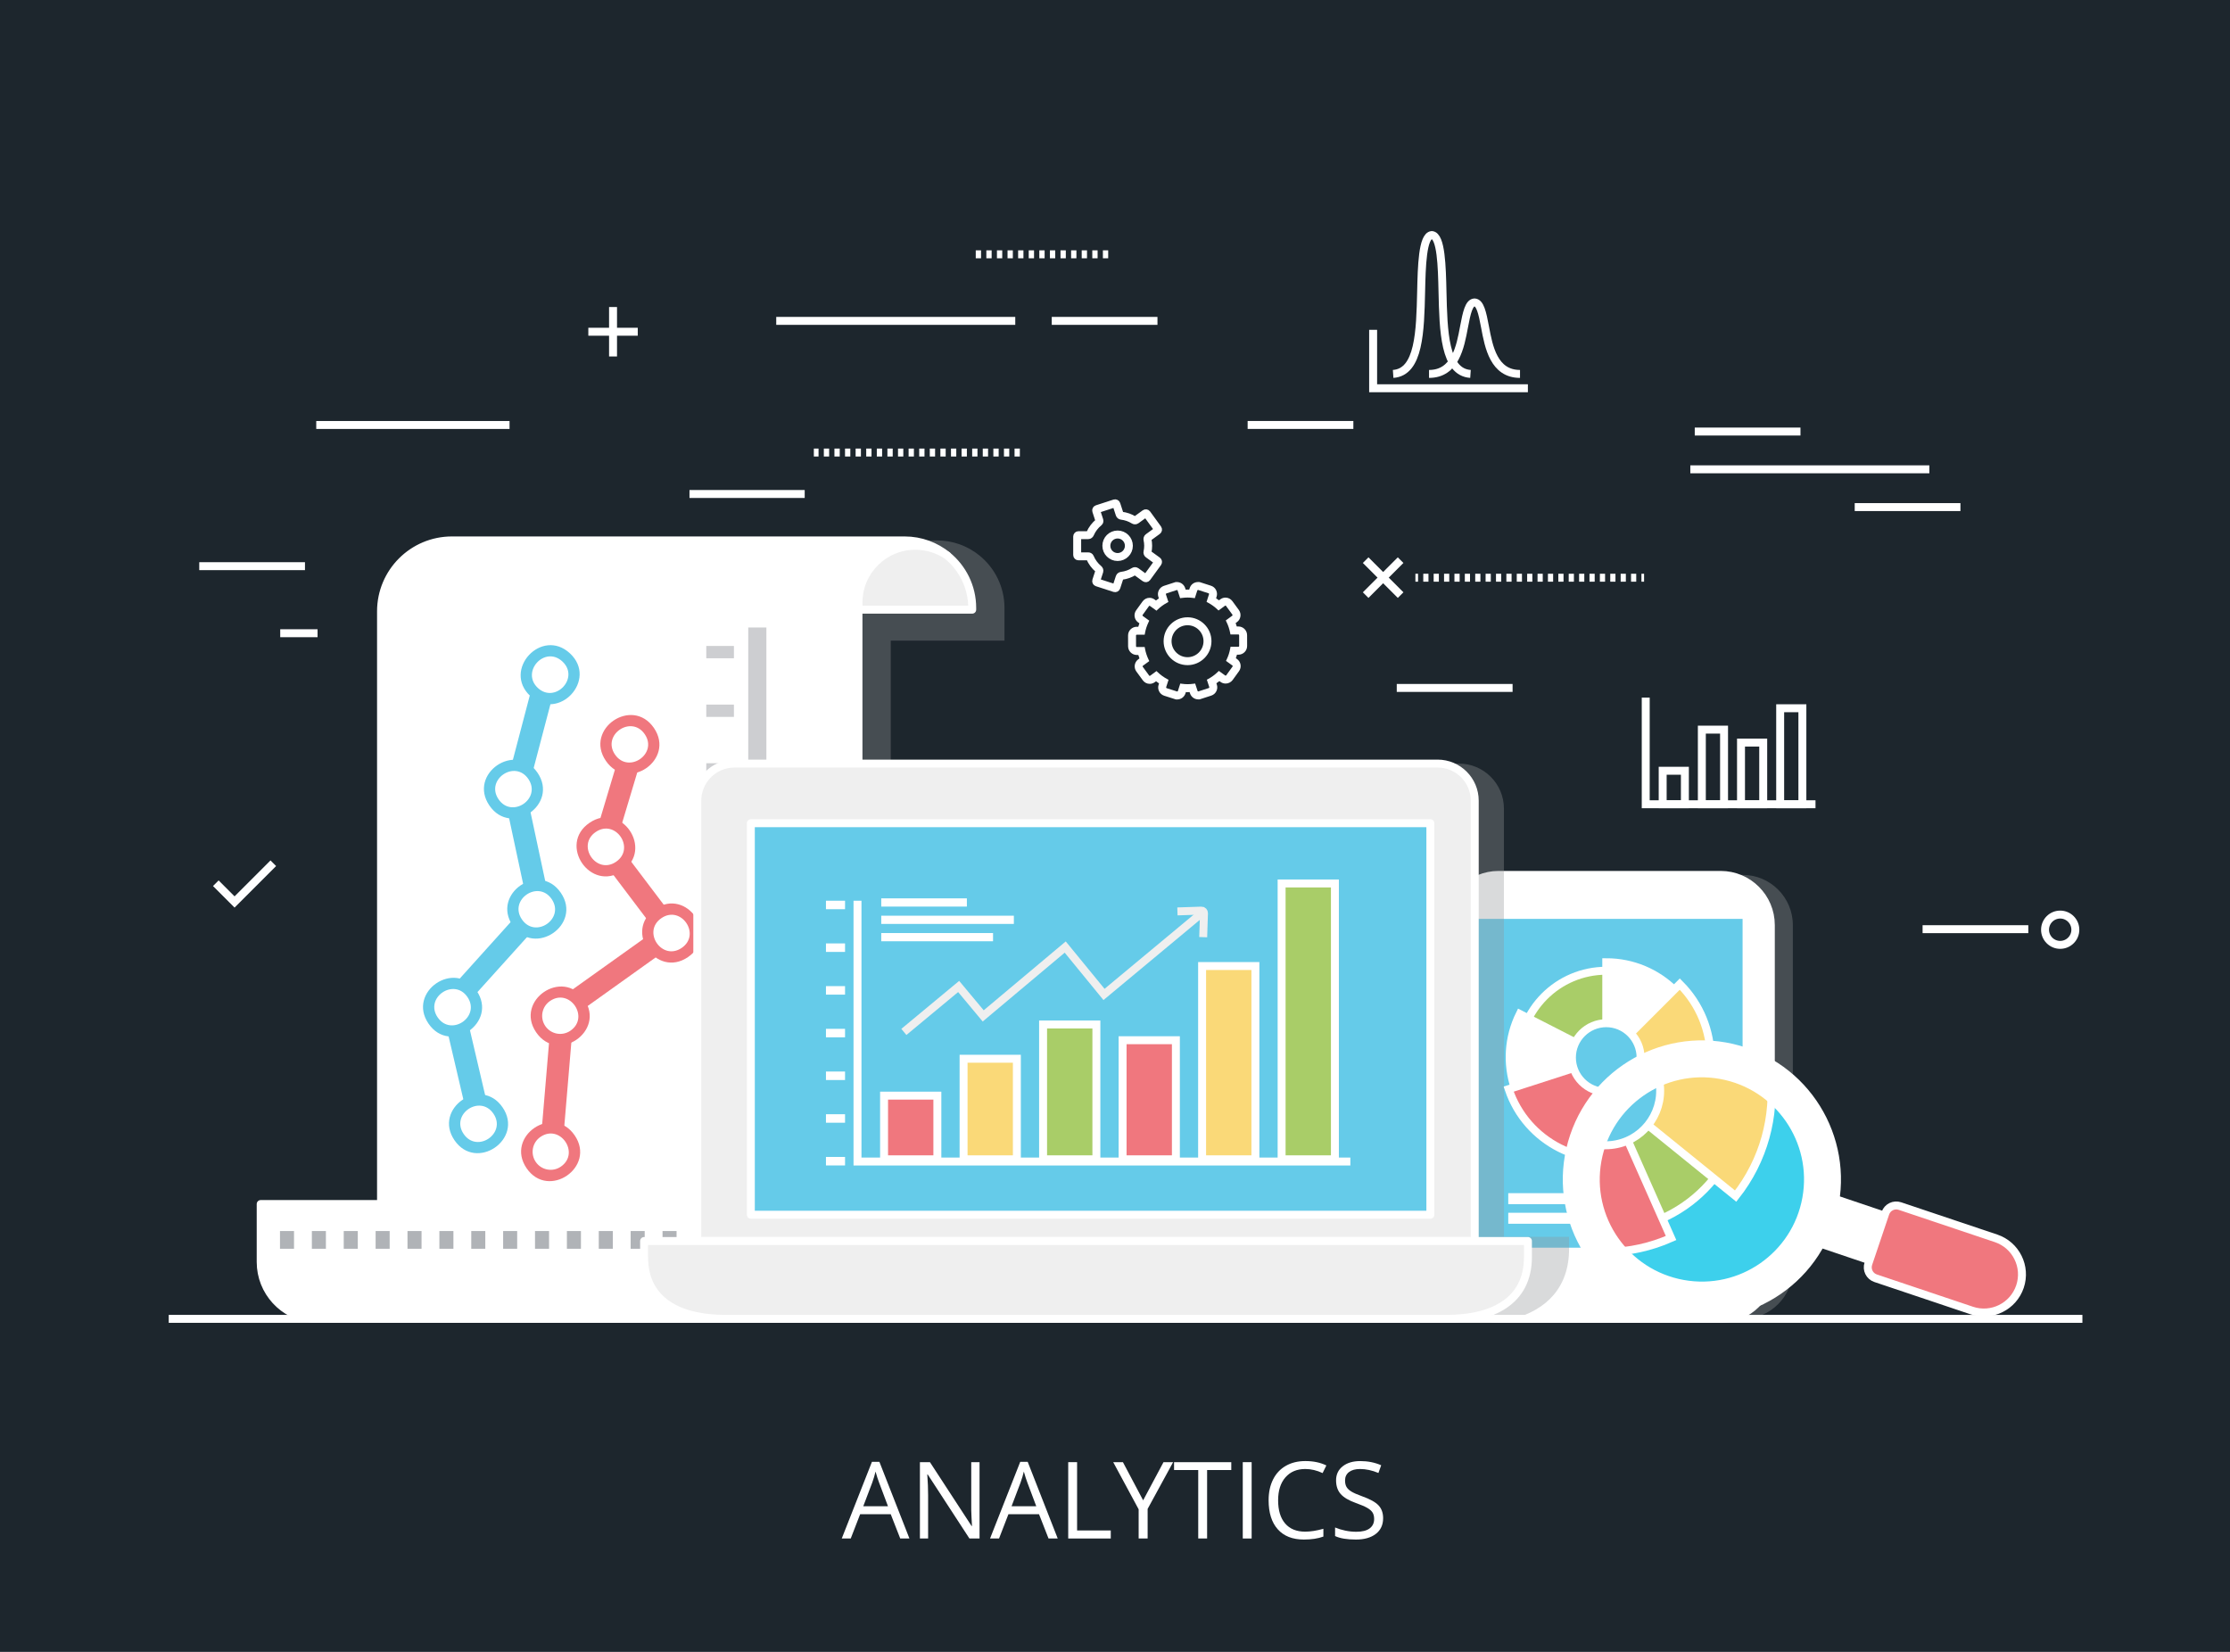 <?xml version="1.0" encoding="utf-8"?>
<!-- Generator: Adobe Illustrator 27.5.0, SVG Export Plug-In . SVG Version: 6.00 Build 0)  -->
<svg version="1.1" xmlns="http://www.w3.org/2000/svg" xmlns:xlink="http://www.w3.org/1999/xlink" x="0px" y="0px"
	 viewBox="0 0 841.89 623.62" style="enable-background:new 0 0 841.89 623.62;" xml:space="preserve">
<g id="bg">
	<g>
		<rect x="-0.001" y="-0.001" style="fill:#1D262D;" width="841.891" height="623.622"/>
	</g>
</g>
<g id="graphics">
	<g>
		<path style="opacity:0.35;fill:#939598;" d="M369.815,209.743c-4.392-3.576-9.995-5.723-16.102-5.723h-17.427h-41.24H182.814
			c-14.792,0-26.781,11.989-26.781,26.781v0.971v218.561v4.222h-45.433v21.874c0,11.192,8.566,20.43,19.502,21.425h25.931v0.047
			h153.473c0.516,0,1.027-0.018,1.536-0.047h1.794c-0.364,0-0.72-0.036-1.08-0.054c13.736-1.143,24.531-12.644,24.531-26.677
			v-20.789c0-9.89,0-208.485,0-208.485h42.935v-12.322C379.222,221.542,375.554,214.422,369.815,209.743z"/>
		<path style="opacity:0.35;fill:#939598;" d="M657.916,330.299h-83.838c-10.44,0-18.935,8.494-18.935,18.933v129.733
			c0,10.443,8.494,18.936,18.935,18.936h83.838c10.44,0,18.933-8.492,18.933-18.936V349.231
			C676.849,338.793,668.356,330.299,657.916,330.299z"/>
		<g>
			<g>
				<path style="fill:#FFFFFF;stroke:#ffffff;stroke-width:3;stroke-linecap:round;stroke-linejoin:round;" d="M649.606,330.299
					c10.439,0,18.933,8.494,18.933,18.933v129.733c0,10.443-8.493,18.936-18.933,18.936h-83.838
					c-10.44,0-18.935-8.492-18.935-18.936V349.231c0-10.438,8.494-18.933,18.935-18.933H649.606z"/>
				<rect x="557.118" y="346.904" style="fill:#65CBE9;" width="100.759" height="124.13"/>
				<path style="fill:#FFFFFF;stroke:#ffffff;stroke-width:3;stroke-linecap:round;stroke-linejoin:round;" d="M607.497,477.985
					c-3.067,0-5.563,2.481-5.563,5.56c0,3.074,2.496,5.568,5.563,5.568c3.08,0,5.566-2.494,5.566-5.568
					C613.063,480.467,610.577,477.985,607.497,477.985z"/>
			</g>
			<g>
				<path style="fill:#A9CD68;stroke:#ffffff;stroke-width:3;stroke-miterlimit:10;" d="M573.425,399.456
					c0,18.218,14.762,32.982,32.979,32.982c18.214,0,32.979-14.765,32.979-32.982c0-18.212-14.766-32.979-32.979-32.979
					C588.187,366.478,573.425,381.244,573.425,399.456z"/>
				<path style="fill:#FFFFFF;stroke:#ffffff;stroke-width:3;stroke-miterlimit:10;" d="M606.411,399.456v-36.197
					c20.091,0,36.402,16.164,36.647,36.197H606.411z"/>
				<path style="fill:#36B8D1;stroke:#ffffff;stroke-width:3;stroke-miterlimit:10;" d="M639.388,399.253c0,0.073,0,0.14,0,0.203
					c0,18.218-14.765,32.982-32.977,32.982c-18.218,0-32.985-14.765-32.985-32.982c0-0.063,0.012-0.13,0.012-0.203H639.388z"/>
				<path style="fill:#FAD978;stroke:#ffffff;stroke-width:3;stroke-miterlimit:10;" d="M606.411,399.292l27.761-27.768
					c15.406,15.411,15.513,40.316,0.341,55.866L606.411,399.292z"/>
				<path style="fill:#FFFFFF;stroke:#ffffff;stroke-width:3;stroke-miterlimit:10;" d="M606.394,399.491l-16.488,32.234
					c-17.885-9.153-25.042-30.976-16.133-48.922L606.394,399.491z"/>
				<path style="fill:#F0777E;stroke:#ffffff;stroke-width:3;stroke-miterlimit:10;" d="M606.442,399.253l11.768,36.44
					c-20.219,6.529-41.894-4.436-48.648-24.523L606.442,399.253z"/>
				<path style="fill:#65CBE9;stroke:#ffffff;stroke-width:3;stroke-miterlimit:10;" d="M593.446,399.253
					c0,7.163,5.808,12.966,12.965,12.966c7.16,0,12.958-5.803,12.958-12.966c0-7.152-5.798-12.964-12.958-12.964
					C599.254,386.289,593.446,392.101,593.446,399.253z"/>
			</g>
			<rect x="569.412" y="450.448" style="fill:#FFFFFF;" width="66.863" height="4.145"/>
			<rect x="569.412" y="457.855" style="fill:#FFFFFF;" width="56.368" height="4.143"/>
		</g>
		<path style="opacity:0.35;fill:#939598;" d="M540.837,288.27c-12.873,0-10.899,9.578-10.899,22.449v163.832
			c0,12.879,10.475,23.35,23.348,23.35h18.055c12.456-3.492,21.037-11.727,21.037-26.527v-4.438h-24.604l0.003-161.658
			c0-9.393-7.615-17.008-17.008-17.008H540.837z"/>
		<g>
			<g>
				<g>
					<path style="fill:#FFFFFF;stroke:#ffffff;stroke-width:3;stroke-linecap:round;stroke-linejoin:round;" d="M324.103,227.507
						c0-11.858,9.609-21.466,21.467-21.466c4.472,0,8.624,1.365,12.062,3.702c-4.392-3.576-9.995-5.723-16.102-5.723h-17.427h-41.24
						H170.63c-14.792,0-26.781,11.989-26.781,26.781v0.971v218.561V497.9h153.473c14.79,0,26.781-11.986,26.781-26.778v-20.789
						c0-9.89,0-206.933,0-220.167V227.507z"/>
					
						<path style="fill:#EFEFEF;stroke:#ffffff;stroke-width:3;stroke-linecap:round;stroke-linejoin:round;stroke-miterlimit:10;" d="
						M324.103,227.507v2.659h42.935v-0.641c0-7.983-3.668-15.104-9.406-19.782c-3.438-2.337-7.59-3.702-12.062-3.702
						C333.712,206.041,324.103,215.648,324.103,227.507z"/>
				</g>
			</g>
			<g>
				<rect x="266.645" y="266.001" style="fill:#CDCED1;" width="10.434" height="4.648"/>
				<rect x="266.645" y="288.139" style="fill:#CDCED1;" width="10.434" height="4.647"/>
				<rect x="266.645" y="310.272" style="fill:#CDCED1;" width="10.434" height="4.649"/>
				<rect x="266.645" y="243.867" style="fill:#CDCED1;" width="10.434" height="4.649"/>
				<rect x="266.645" y="332.407" style="fill:#CDCED1;" width="10.434" height="4.648"/>
				<rect x="266.645" y="354.541" style="fill:#CDCED1;" width="10.434" height="4.649"/>
				<rect x="266.645" y="376.675" style="fill:#CDCED1;" width="10.434" height="4.648"/>
				<rect x="266.645" y="398.809" style="fill:#CDCED1;" width="10.434" height="4.648"/>
				<rect x="266.645" y="398.81" style="fill:#CDCED1;" width="10.434" height="4.648"/>
				<rect x="266.645" y="420.943" style="fill:#CDCED1;" width="10.434" height="4.648"/>
				<rect x="266.645" y="443.076" style="fill:#CDCED1;" width="10.434" height="4.648"/>
			</g>
			<g>
				<polygon style="fill:#CDCED1;" points="289.335,236.906 282.486,236.906 282.486,475.012 289.335,478.683 				"/>
			</g>
			<path style="fill:#FFFFFF;stroke:#ffffff;stroke-width:3;stroke-linecap:round;stroke-linejoin:round;" d="M279.185,476.43
				v-21.875H98.416v21.874c0,11.192,8.566,20.43,19.502,21.425h182.733C288.792,497.853,279.185,488.285,279.185,476.43z"/>
			<rect x="177.914" y="464.745" style="fill:#B0B3B7;" width="5.3" height="6.694"/>
			<rect x="165.879" y="464.745" style="fill:#B0B3B7;" width="5.3" height="6.694"/>
			<rect x="153.843" y="464.745" style="fill:#B0B3B7;" width="5.302" height="6.694"/>
			<rect x="141.809" y="464.745" style="fill:#B0B3B7;" width="5.3" height="6.694"/>
			<rect x="129.773" y="464.745" style="fill:#B0B3B7;" width="5.302" height="6.694"/>
			<rect x="117.739" y="464.745" style="fill:#B0B3B7;" width="5.298" height="6.694"/>
			<rect x="105.703" y="464.745" style="fill:#B0B3B7;" width="5.299" height="6.694"/>
			<rect x="250.125" y="464.745" style="fill:#B0B3B7;" width="5.299" height="6.694"/>
			<rect x="238.09" y="464.745" style="fill:#B0B3B7;" width="5.3" height="6.694"/>
			<rect x="262.16" y="464.745" style="fill:#B0B3B7;" width="5.3" height="6.694"/>
			<rect x="226.054" y="464.745" style="fill:#B0B3B7;" width="5.302" height="6.694"/>
			<rect x="214.02" y="464.745" style="fill:#B0B3B7;" width="5.3" height="6.694"/>
			<rect x="201.983" y="464.745" style="fill:#B0B3B7;" width="5.302" height="6.694"/>
			<rect x="189.95" y="464.745" style="fill:#B0B3B7;" width="5.299" height="6.694"/>
			<g>
				<g>
					<path style="fill:#65CBE9;" d="M200.21,262.779c-10.642-9.88,4.306-26.013,14.968-16.114
						C225.831,256.597,210.857,272.651,200.21,262.779z M203.057,259.722c6.532,6.053,15.898-3.809,9.273-9.988
						C205.671,243.546,196.518,253.634,203.057,259.722z"/>
				</g>
				<g>
					<path style="fill:#F0777E;" d="M198.804,441.036c-8.202-12,9.947-24.408,18.151-12.408
						C225.154,440.62,207.005,453.029,198.804,441.036z M204.037,429.211c-3.095,2.115-3.889,6.357-1.768,9.458
						c2.121,3.103,6.355,3.894,9.45,1.778C219.137,435.374,211.47,424.129,204.037,429.211z"/>
				</g>
				<g>
					<path style="fill:#F0777E;" d="M202.417,389.725c-8.2-11.996,9.948-24.404,18.149-12.408
						C228.765,389.307,210.617,401.715,202.417,389.725z M207.649,377.901c-3.102,2.122-3.9,6.36-1.779,9.462
						c2.123,3.106,6.358,3.891,9.46,1.77C222.745,384.065,215.084,372.82,207.649,377.901z"/>
				</g>
				<g>
					<path style="fill:#65CBE9;" d="M193.575,349.473c-8.197-11.989,9.96-24.403,18.157-12.415
						C219.936,349.056,201.779,361.471,193.575,349.473z M197.036,347.105c5.075,7.424,16.317-0.249,11.235-7.68
						C203.201,332.009,191.961,339.683,197.036,347.105z"/>
				</g>
				<g>
					<path style="fill:#65CBE9;" d="M161.778,386.448c-8.204-11.999,9.953-24.414,18.155-12.416
						C188.132,386.02,169.975,398.435,161.778,386.448z M165.233,384.085c5.073,7.419,16.318-0.262,11.241-7.688
						C171.398,368.976,160.152,376.653,165.233,384.085z"/>
				</g>
				<g>
					<path style="fill:#65CBE9;" d="M171.584,430.478c-8.2-11.995,9.952-24.407,18.154-12.415
						C197.939,430.057,179.782,442.468,171.584,430.478z M175.046,428.11c5.078,7.426,16.315-0.247,11.234-7.683
						C181.203,413.003,169.966,420.677,175.046,428.11z"/>
				</g>
				<g>
					<path style="fill:#65CBE9;" d="M184.771,304.113c-8.196-11.989,9.948-24.397,18.143-12.408
						C211.121,303.706,192.976,316.112,184.771,304.113z M188.221,301.754c5.079,7.425,16.32-0.248,11.235-7.684
						C194.386,286.654,183.146,294.328,188.221,301.754z"/>
				</g>
				<g>
					<path style="fill:#F0777E;" d="M259.744,361.321c-11.996,8.204-24.43-9.956-12.422-18.166
						C259.311,334.958,271.733,353.124,259.744,361.321z M249.695,346.626c-7.424,5.075,0.233,16.311,7.676,11.226
						C264.789,352.778,257.12,341.549,249.695,346.626z"/>
				</g>
				<g>
					<path style="fill:#F0777E;" d="M234.948,328.792c-11.988,8.196-24.396-9.952-12.408-18.149
						C234.546,302.435,246.954,320.583,234.948,328.792z M224.9,314.097c-7.417,5.07,0.264,16.318,7.686,11.243
						C240.013,320.264,232.343,309.007,224.9,314.097z"/>
				</g>
				<g>
					
						<rect x="193.307" y="404.891" transform="matrix(0.084 -0.997 0.997 0.084 -215.303 584.015)" style="fill:#F0777E;" width="33.212" height="8.38"/>
				</g>
				<g>
					
						<rect x="172.004" y="388.207" transform="matrix(0.974 -0.228 0.228 0.974 -87.051 50.792)" style="fill:#65CBE9;" width="8.373" height="27.514"/>
				</g>
				<g>
					<polygon style="fill:#65CBE9;" points="179.679,375.177 173.459,369.56 193.555,347.245 199.792,352.861 					"/>
				</g>
				<g>
					
						<rect x="194.802" y="305.816" transform="matrix(0.978 -0.209 0.209 0.978 -62.61 48.746)" style="fill:#65CBE9;" width="8.38" height="28.706"/>
				</g>
				<g>
					
						<rect x="186.896" y="271.843" transform="matrix(0.254 -0.967 0.967 0.254 -117.148 400.183)" style="fill:#65CBE9;" width="27.895" height="8.378"/>
				</g>
				<g>
					<polygon style="fill:#F0777E;" points="244.724,347.708 231.442,330.147 238.14,325.105 251.419,342.661 					"/>
				</g>
				<g>
					<path style="fill:#F0777E;" d="M228.724,287.224c-8.198-11.991,9.947-24.399,18.147-12.408
						C255.075,286.815,236.929,299.221,228.724,287.224z M232.179,284.86c5.074,7.423,16.315-0.249,11.233-7.681
						C238.34,269.764,227.101,277.438,232.179,284.86z"/>
				</g>
				<g>
					
						<rect x="223.164" y="295.768" transform="matrix(0.287 -0.958 0.958 0.287 -120.699 437.695)" style="fill:#F0777E;" width="21.217" height="8.375"/>
				</g>
				<g>
					<polygon style="fill:#F0777E;" points="220.876,380.492 215.999,373.671 243.953,353.724 248.814,360.541 					"/>
				</g>
			</g>
		</g>
		<g>
			<g>
				<g>
					<g>
						<g>
							<g>
								
									<path style="fill:#EFEFEF;stroke:#ffffff;stroke-width:3;stroke-linecap:round;stroke-linejoin:round;stroke-miterlimit:10;" d="
									M263.249,302.292c0-7.748,6.277-14.022,14.021-14.022h265.468c7.741,0,14.021,6.274,14.021,14.022l-0.004,166.223H263.244
									L263.249,302.292z"/>
								<g>
									
										<path style="fill:#EFEFEF;stroke:#ffffff;stroke-width:3;stroke-linecap:round;stroke-linejoin:round;stroke-miterlimit:10;" d="
										M243.164,468.515v6.072c0,16.899,13.699,23.313,30.6,23.313h272.475c16.9,0,30.6-6.414,30.6-23.313v-6.072H243.164z"/>
								</g>
								
									<rect x="283.462" y="310.793" style="fill:#65CBE9;stroke:#ffffff;stroke-width:3;stroke-linecap:round;stroke-linejoin:round;stroke-miterlimit:10;" width="256.539" height="147.795"/>
							</g>
						</g>
					</g>
				</g>
			</g>
			<g>
				<rect x="332.694" y="339.156" style="fill:#FFFFFF;" width="32.328" height="3.103"/>
				<rect x="332.694" y="345.703" style="fill:#FFFFFF;" width="50.065" height="3.103"/>
				<rect x="332.694" y="352.249" style="fill:#FFFFFF;" width="42.207" height="3.103"/>
				<g>
					<g>
						
							<rect x="333.763" y="413.631" style="fill:#F0777E;stroke:#ffffff;stroke-width:3;stroke-miterlimit:10;" width="20.118" height="24.036"/>
						
							<rect x="363.778" y="399.702" style="fill:#FAD978;stroke:#ffffff;stroke-width:3;stroke-miterlimit:10;" width="20.119" height="37.965"/>
						
							<rect x="393.795" y="386.772" style="fill:#A9CD68;stroke:#ffffff;stroke-width:3;stroke-miterlimit:10;" width="20.121" height="50.895"/>
						
							<rect x="423.813" y="392.71" style="fill:#F0777E;stroke:#ffffff;stroke-width:3;stroke-miterlimit:10;" width="20.119" height="44.956"/>
						
							<rect x="453.83" y="364.704" style="fill:#FAD978;stroke:#ffffff;stroke-width:3;stroke-miterlimit:10;" width="20.119" height="72.962"/>
						
							<rect x="483.846" y="333.531" style="fill:#A9CD68;stroke:#ffffff;stroke-width:3;stroke-miterlimit:10;" width="20.119" height="104.135"/>
						<g>
							<rect x="311.821" y="340.043" style="fill:#FFFFFF;" width="7.207" height="3.21"/>
							<rect x="311.821" y="356.164" style="fill:#FFFFFF;" width="7.207" height="3.211"/>
							<rect x="311.821" y="372.286" style="fill:#FFFFFF;" width="7.207" height="3.211"/>
							<rect x="311.821" y="388.408" style="fill:#FFFFFF;" width="7.207" height="3.211"/>
							<rect x="311.821" y="404.529" style="fill:#FFFFFF;" width="7.207" height="3.21"/>
							<rect x="311.821" y="420.649" style="fill:#FFFFFF;" width="7.207" height="3.21"/>
							<rect x="311.821" y="436.77" style="fill:#FFFFFF;" width="7.207" height="3.211"/>
						</g>
					</g>
					<path style="fill:none;stroke:#EFEFEF;stroke-width:3;stroke-miterlimit:10;" d="M341.239,389.578l20.681-17.162l9.267,11.11
						l30.964-25.992c0,0,13.473,16.462,14.644,17.893l37.497-31.2"/>
					<polyline style="fill:none;stroke:#ffffff;stroke-width:3;stroke-miterlimit:10;" points="323.732,340.05 323.732,438.505 
						509.8,438.505 					"/>
				</g>
			</g>
		</g>
		<g>
			
				<rect x="689.514" y="450.732" transform="matrix(0.32 -0.948 0.948 0.32 35.474 977.624)" style="fill:#FFFFFF;stroke:#ffffff;stroke-width:3;stroke-miterlimit:10;" width="17.722" height="26.765"/>
			<path style="fill:#FFFFFF;stroke:#ffffff;stroke-width:3;stroke-miterlimit:10;" d="M658.809,396.952
				c26.689,9.001,41.028,37.933,32.026,64.621c-9.002,26.686-37.933,41.028-64.621,32.027c-26.69-9.003-41.027-37.931-32.027-64.622
				C603.188,402.292,632.121,387.951,658.809,396.952z"/>
			<path style="fill:#65CBE9;stroke:#ffffff;stroke-miterlimit:10;" d="M655.184,407.697c20.755,7.001,31.906,29.499,24.905,50.252
				c-6.998,20.751-29.497,31.904-50.251,24.904c-20.755-6.999-31.905-29.498-24.904-50.251
				C611.933,411.849,634.433,400.699,655.184,407.697z"/>
			<path style="fill:#F0777E;stroke:#ffffff;stroke-width:3;stroke-miterlimit:10;" d="M753.572,467.505
				c7.522,2.538,11.566,10.695,9.027,18.217c-2.539,7.523-10.694,11.568-18.216,9.03l-36.295-12.189
				c-2.272-0.764-3.491-3.226-2.726-5.5l6.414-19.02c0.767-2.27,3.229-3.49,5.499-2.725L753.572,467.505z"/>
		</g>
		<g>
			<defs>
				<path id="SVGID_1_" d="M649.634,405.855c21.772,3.936,36.231,24.774,32.297,46.544c-3.934,21.767-24.773,36.229-46.543,32.295
					c-21.772-3.935-36.231-24.773-32.296-46.544C607.027,416.382,627.867,401.923,649.634,405.855z"/>
			</defs>
			<use xlink:href="#SVGID_1_"  style="overflow:visible;fill:#3DD0EC;"/>
			<clipPath id="SVGID_00000077292450945744383980000000555608453060627110_">
				<use xlink:href="#SVGID_1_"  style="overflow:visible;"/>
			</clipPath>
			<g style="clip-path:url(#SVGID_00000077292450945744383980000000555608453060627110_);">
				<path style="fill:#36B8D1;stroke:#ffffff;stroke-width:6;stroke-miterlimit:10;" d="M606.215,412.101l-6.018-57.184
					c31.739-3.34,60.195,19.484,63.911,51.092L606.215,412.101z"/>
				<path style="fill:#A9CD68;stroke:#ffffff;stroke-width:3;stroke-miterlimit:10;" d="M658.277,406.297
					c0.012,0.116,0.023,0.222,0.033,0.322c3.028,28.78-17.843,54.559-46.613,57.585c-28.78,3.028-54.564-17.841-57.592-46.621
					c-0.011-0.1-0.004-0.207-0.016-0.323L658.277,406.297z"/>
				<path style="fill:#FAD978;stroke:#ffffff;stroke-width:3;stroke-miterlimit:10;" d="M606.188,411.841l39.24-48.481
					c26.901,21.785,31.209,61.113,9.825,88.199L606.188,411.841z"/>
				<path style="fill:#F0777E;stroke:#ffffff;stroke-width:6;stroke-miterlimit:10;" d="M606.193,412.159l-20.69,53.664
					c-29.775-11.488-44.71-44.772-33.62-74.605L606.193,412.159z"/>
				<path style="fill:#F0777E;stroke:#ffffff;stroke-width:3;stroke-miterlimit:10;" d="M606.229,411.774l24.65,55.609
					c-30.857,13.676-66.922-0.043-80.93-30.654L606.229,411.774z"/>
				<path style="fill:#65CBE9;stroke:#ffffff;stroke-width:3;stroke-miterlimit:10;" d="M585.698,413.935
					c1.191,11.315,11.331,19.517,22.638,18.327c11.312-1.19,19.505-11.322,18.315-22.637c-1.19-11.299-11.313-19.516-22.625-18.326
					C592.719,392.489,584.51,402.634,585.698,413.935z"/>
			</g>
			<use xlink:href="#SVGID_1_"  style="overflow:visible;fill:none;stroke:#ffffff;stroke-width:3;stroke-miterlimit:10;"/>
		</g>
		<line style="fill:#FFFFFD;stroke:#ffffff;stroke-width:3;stroke-miterlimit:10;" x1="786.166" y1="497.9" x2="63.7" y2="497.9"/>
		
			<line style="fill:none;stroke:#ffffff;stroke-width:3;stroke-miterlimit:10;" x1="383.292" y1="121.14" x2="293.051" y2="121.14"/>
		
			<line style="fill:none;stroke:#ffffff;stroke-width:3;stroke-miterlimit:10;stroke-dasharray:2;" x1="385.022" y1="170.844" x2="307.251" y2="170.844"/>
		
			<line style="fill:none;stroke:#ffffff;stroke-width:3;stroke-miterlimit:10;" x1="436.976" y1="121.14" x2="397.064" y2="121.14"/>
		
			<line style="fill:none;stroke:#ffffff;stroke-width:3;stroke-miterlimit:10;" x1="765.749" y1="350.786" x2="725.836" y2="350.786"/>
		<polyline style="fill:none;stroke:#ffffff;stroke-width:3;stroke-miterlimit:10;" points="81.476,333.439 88.553,340.518 
			103.18,325.89 		"/>
		<g>
			
				<line style="fill:none;stroke:#ffffff;stroke-width:3;stroke-miterlimit:10;" x1="240.773" y1="125.24" x2="222.111" y2="125.24"/>
			
				<line style="fill:none;stroke:#ffffff;stroke-width:3;stroke-miterlimit:10;" x1="231.441" y1="134.571" x2="231.441" y2="115.908"/>
		</g>
		<g>
			
				<line style="fill:none;stroke:#ffffff;stroke-width:3;stroke-miterlimit:10;" x1="528.773" y1="224.669" x2="515.577" y2="211.472"/>
			
				<line style="fill:none;stroke:#ffffff;stroke-width:3;stroke-miterlimit:10;" x1="515.577" y1="224.669" x2="528.773" y2="211.472"/>
		</g>
		
			<line style="fill:none;stroke:#ffffff;stroke-width:3;stroke-miterlimit:10;" x1="638.146" y1="177.178" x2="728.386" y2="177.178"/>
		
			<line style="fill:none;stroke:#ffffff;stroke-width:3;stroke-miterlimit:10;" x1="700.21" y1="191.439" x2="740.123" y2="191.439"/>
		
			<line style="fill:none;stroke:#ffffff;stroke-width:3;stroke-miterlimit:10;" x1="115.137" y1="213.744" x2="75.224" y2="213.744"/>
		
			<line style="fill:none;stroke:#ffffff;stroke-width:3;stroke-miterlimit:10;" x1="119.888" y1="239.058" x2="105.794" y2="239.058"/>
		
			<line style="fill:none;stroke:#ffffff;stroke-width:3;stroke-miterlimit:10;" x1="192.366" y1="160.442" x2="119.393" y2="160.442"/>
		<line style="fill:none;stroke:#ffffff;stroke-width:3;stroke-miterlimit:10;" x1="639.82" y1="162.92" x2="679.732" y2="162.92"/>
		
			<line style="fill:none;stroke:#ffffff;stroke-width:3;stroke-miterlimit:10;" x1="471.021" y1="160.433" x2="510.933" y2="160.433"/>
		
			<line style="fill:none;stroke:#ffffff;stroke-width:3;stroke-miterlimit:10;" x1="260.302" y1="186.494" x2="303.799" y2="186.494"/>
		<path style="fill:none;stroke:#ffffff;stroke-width:3;stroke-linecap:round;stroke-linejoin:round;stroke-miterlimit:10;" d="
			M783.501,350.998c0,3.153-2.568,5.714-5.724,5.714c-3.154,0-5.714-2.562-5.714-5.714c0-3.162,2.56-5.724,5.714-5.724
			C780.933,345.273,783.501,347.835,783.501,350.998z"/>
		<g>
			<g>
				
					<line style="fill:none;stroke:#ffffff;stroke-width:3;stroke-miterlimit:10;" x1="620.688" y1="218.104" x2="619.688" y2="218.104"/>
				
					<line style="fill:none;stroke:#ffffff;stroke-width:3;stroke-miterlimit:10;stroke-dasharray:1.961,1.961;" x1="617.727" y1="218.104" x2="536.338" y2="218.104"/>
				
					<line style="fill:none;stroke:#ffffff;stroke-width:3;stroke-miterlimit:10;" x1="535.358" y1="218.104" x2="534.358" y2="218.104"/>
			</g>
		</g>
		
			<line style="fill:none;stroke:#ffffff;stroke-width:3;stroke-miterlimit:10;" x1="571.044" y1="259.714" x2="527.317" y2="259.714"/>
		
			<line style="fill:none;stroke:#ffffff;stroke-width:3;stroke-miterlimit:10;stroke-dasharray:2;" x1="418.374" y1="96.007" x2="367.674" y2="96.007"/>
		
			<rect x="627.711" y="290.981" style="fill:none;stroke:#ffffff;stroke-width:3;stroke-miterlimit:10;" width="8.384" height="12.646"/>
		
			<rect x="642.496" y="275.454" style="fill:none;stroke:#ffffff;stroke-width:3;stroke-miterlimit:10;" width="8.385" height="28.174"/>
		
			<rect x="657.281" y="280.345" style="fill:none;stroke:#ffffff;stroke-width:3;stroke-miterlimit:10;" width="8.385" height="23.283"/>
		
			<rect x="672.067" y="267.38" style="fill:none;stroke:#ffffff;stroke-width:3;stroke-miterlimit:10;" width="8.383" height="36.248"/>
		<polyline style="fill:none;stroke:#ffffff;stroke-width:3;stroke-miterlimit:10;" points="685.404,303.628 621.31,303.628 
			621.31,263.362 		"/>
		<g>
			<polyline style="fill:none;stroke:#ffffff;stroke-width:3;stroke-miterlimit:10;" points="576.822,146.575 518.398,146.575 
				518.398,124.517 			"/>
			<g>
				<g>
					<path style="fill:none;stroke:#ffffff;stroke-width:3;stroke-miterlimit:10;" d="M555.152,141.163
						c-9.866-0.671-10.221-16.136-10.569-31.092c-0.214-9.382-0.483-21.028-4.032-21.34c-3.548,0.312-3.817,11.957-4.032,21.34
						c-0.347,14.956-0.702,30.421-10.569,31.092"/>
				</g>
				<g>
					<path style="fill:none;stroke:#ffffff;stroke-width:3;stroke-miterlimit:10;" d="M573.849,141.165
						c-9.894,0-11.801-10.2-13.195-17.648c-1.039-5.566-1.883-9.241-3.979-9.344c-2.098,0.104-2.941,3.778-3.982,9.344
						c-1.391,7.448-3.298,17.648-13.194,17.648"/>
				</g>
			</g>
		</g>
		<g>
			<g>
				<g>
					<path style="fill:#ffffff;" d="M452.327,222.73c0.014,0,0.029,0,0.044,0.001l3.887,1.251c0.097,0.032,0.145,0.102,0.166,0.141
						c0.021,0.038,0.049,0.119,0.017,0.216l-0.93,2.89l0.542,0.29c1.292,0.691,2.479,1.544,3.525,2.536l0.445,0.424l2.442-1.787
						c0.063-0.046,0.124-0.081,0.188-0.081c0.066,0,0.134,0.038,0.21,0.142l2.409,3.296c0.091,0.127,0.066,0.306-0.061,0.397
						l-2.443,1.786l0.271,0.555c0.644,1.32,1.107,2.71,1.377,4.13l0.116,0.602l2.998-0.008c0.154,0,0.283,0.128,0.283,0.283
						l0.01,4.084c0.001,0.102-0.05,0.169-0.083,0.2c-0.03,0.032-0.096,0.084-0.2,0.084l-2.983,0.009l-0.108,0.608
						c-0.132,0.749-0.311,1.481-0.534,2.172c-0.201,0.627-0.465,1.28-0.801,1.995l-0.261,0.553l2.41,1.741
						c0.083,0.061,0.107,0.142,0.114,0.184c0.007,0.044,0.01,0.128-0.05,0.211l-2.391,3.312c-0.077,0.104-0.186,0.116-0.23,0.116
						c-0.042,0-0.104-0.01-0.166-0.054l-2.391-1.726l-0.443,0.429c-1.056,1.02-2.247,1.894-3.543,2.598l-0.54,0.293l0.915,2.793
						c0.049,0.148-0.032,0.309-0.18,0.358l-3.969,1.287c-0.102,0-0.227-0.06-0.27-0.194l-0.916-2.795l-0.609,0.082
						c-0.8,0.109-1.511,0.164-2.225,0.164c-0.691,0-1.385-0.052-2.169-0.156l-0.611-0.082l-0.902,2.805
						c-0.045,0.136-0.169,0.197-0.272,0.197l-3.973-1.264c-0.15-0.048-0.233-0.208-0.185-0.357l0.902-2.805l-0.542-0.29
						c-1.304-0.7-2.5-1.566-3.554-2.575l-0.446-0.427l-2.387,1.745c-0.062,0.045-0.122,0.081-0.186,0.081
						c-0.066,0-0.134-0.038-0.21-0.143l-2.41-3.297c-0.059-0.082-0.058-0.168-0.05-0.212c0.006-0.043,0.029-0.124,0.113-0.184
						l2.403-1.757l-0.266-0.553c-0.639-1.327-1.096-2.726-1.36-4.156l-0.111-0.606l-2.984,0.008c-0.155,0-0.283-0.127-0.284-0.282
						l-0.009-4.085c-0.001-0.102,0.051-0.169,0.081-0.2c0.031-0.032,0.098-0.083,0.2-0.083l2.998-0.01l0.11-0.602
						c0.135-0.736,0.303-1.414,0.516-2.077c0.213-0.66,0.485-1.335,0.834-2.065l0.266-0.555l-2.447-1.768
						c-0.126-0.092-0.156-0.27-0.063-0.397l2.391-3.311c0.077-0.106,0.145-0.144,0.211-0.144c0.063,0,0.123,0.035,0.185,0.08
						l2.448,1.77l0.444-0.426c1.049-1.004,2.231-1.865,3.512-2.559l0.541-0.293l-0.942-2.877c-0.048-0.149,0.032-0.309,0.18-0.358
						l3.972-1.287c0.102,0,0.224,0.061,0.269,0.195l0.947,2.892l0.608-0.083c0.797-0.107,1.502-0.161,2.209-0.161
						c0.68,0,1.361,0.05,2.125,0.152l0.61,0.082l0.933-2.9C452.054,222.79,452.162,222.73,452.327,222.73 M448.33,251.107
						c4.981,0,9.033-4.051,9.033-9.033c0-4.98-4.052-9.033-9.033-9.033c-4.981,0-9.033,4.053-9.033,9.033
						C439.296,247.056,443.349,251.107,448.33,251.107 M452.327,219.73L452.327,219.73L452.327,219.73
						c-1.478,0-2.721,0.886-3.167,2.258l-0.195,0.605c-0.208-0.008-0.414-0.011-0.621-0.011c-0.238,0-0.476,0.005-0.718,0.015
						l-0.195-0.597c-0.448-1.356-1.701-2.261-3.119-2.261h-0.474l-0.451,0.146l-3.972,1.287c-1.723,0.576-2.659,2.425-2.111,4.13
						l0.198,0.605c-0.372,0.252-0.735,0.516-1.088,0.793l-0.499-0.361c-0.6-0.432-1.251-0.649-1.942-0.649
						c-1.041,0-2.003,0.504-2.64,1.383l-2.395,3.316c-0.503,0.688-0.719,1.584-0.58,2.443c0.138,0.861,0.603,1.619,1.307,2.133
						l0.498,0.36c-0.084,0.228-0.163,0.455-0.236,0.682c-0.065,0.202-0.126,0.405-0.184,0.609l-0.596,0.002
						c-0.873,0-1.731,0.363-2.344,0.995c-0.591,0.591-0.94,1.452-0.928,2.332l0.009,4.049c0.017,1.816,1.49,3.275,3.284,3.275
						l0.584-0.001c0.127,0.439,0.27,0.875,0.427,1.305l-0.463,0.339c-0.689,0.499-1.166,1.275-1.303,2.125
						c-0.139,0.85,0.069,1.737,0.573,2.44l2.427,3.32c0.629,0.868,1.591,1.372,2.632,1.372c0.704,0,1.365-0.224,1.964-0.664
						l0.43-0.314c0.366,0.285,0.742,0.558,1.129,0.817l-0.166,0.515c-0.269,0.835-0.196,1.726,0.207,2.508
						c0.403,0.782,1.086,1.36,1.925,1.626l3.972,1.264l0.444,0.141h0.466c1.421,0,2.676-0.908,3.121-2.258l0.167-0.519
						c0.223,0.009,0.445,0.013,0.666,0.013c0.244,0,0.488-0.005,0.736-0.016l0.163,0.498c0.444,1.353,1.698,2.26,3.121,2.26h0.474
						l0.451-0.146l3.969-1.287c0.848-0.28,1.525-0.863,1.919-1.649c0.395-0.785,0.459-1.676,0.182-2.509l-0.162-0.495
						c0.386-0.262,0.762-0.538,1.128-0.827l0.434,0.313c0.574,0.41,1.234,0.621,1.922,0.621c1.038,0,2.026-0.499,2.643-1.334
						l2.41-3.338c0.51-0.705,0.721-1.605,0.576-2.465c-0.133-0.837-0.598-1.595-1.306-2.111l-0.467-0.338
						c0.075-0.206,0.145-0.409,0.209-0.611c0.074-0.23,0.145-0.465,0.211-0.703l0.566-0.002c0.863,0,1.704-0.35,2.314-0.964
						c0.62-0.618,0.969-1.468,0.96-2.348l-0.01-4.063c-0.006-1.807-1.478-3.276-3.283-3.276l-0.612,0.002
						c-0.127-0.432-0.27-0.86-0.428-1.284l0.493-0.361c1.45-1.048,1.781-3.103,0.726-4.57l-2.423-3.315
						c-0.642-0.874-1.6-1.372-2.632-1.372c-0.69,0-1.342,0.217-1.937,0.643l-0.524,0.383c-0.353-0.273-0.717-0.535-1.089-0.783
						l0.192-0.596c0.275-0.823,0.194-1.766-0.232-2.557c-0.387-0.737-1.059-1.304-1.877-1.571l-3.898-1.255l-0.362-0.116
						l-0.379-0.023l-0.089-0.005L452.327,219.73L452.327,219.73L452.327,219.73z M448.33,248.107c-3.327,0-6.033-2.706-6.033-6.033
						c0-3.327,2.707-6.033,6.033-6.033c3.327,0,6.033,2.706,6.033,6.033C454.363,245.401,451.656,248.107,448.33,248.107
						L448.33,248.107z"/>
				</g>
			</g>
			<g>
				<g>
					<path style="fill:none;stroke:#ffffff;stroke-width:3;stroke-miterlimit:10;" d="M433.495,209.19
						c-0.252-0.183-0.348-0.508-0.282-0.812c0.161-0.755,0.252-1.535,0.252-2.337c0-0.803-0.091-1.583-0.252-2.337
						c-0.065-0.304,0.03-0.629,0.282-0.813l3.498-2.541c0.223-0.163,0.272-0.475,0.11-0.698l-4.114-5.664
						c-0.162-0.223-0.476-0.273-0.698-0.11l-3.377,2.453c-0.256,0.186-0.602,0.156-0.87-0.01c-1.383-0.856-2.963-1.42-4.655-1.62
						c-0.309-0.037-0.587-0.23-0.683-0.526l-1.24-3.814c-0.085-0.263-0.367-0.406-0.63-0.321l-6.657,2.163
						c-0.263,0.085-0.406,0.367-0.321,0.63l1.169,3.597c0.084,0.258,0.046,0.554-0.165,0.725c-1.429,1.154-2.57,2.643-3.31,4.35
						c-0.129,0.297-0.393,0.537-0.717,0.537h-3.667c-0.276,0-0.5,0.224-0.5,0.5v7c0,0.276,0.224,0.5,0.5,0.5h3.667
						c0.274,0,0.546,0.13,0.651,0.383c0.715,1.72,1.837,3.225,3.247,4.399c0.246,0.205,0.392,0.525,0.293,0.829l-1.169,3.597
						c-0.085,0.263,0.059,0.545,0.321,0.63l6.657,2.164c0.263,0.085,0.545-0.059,0.63-0.321l1.24-3.814
						c0.101-0.312,0.411-0.492,0.737-0.532c1.689-0.208,3.266-0.779,4.645-1.641c0.255-0.159,0.583-0.16,0.826,0.017l3.377,2.453
						c0.223,0.163,0.536,0.113,0.698-0.11l4.115-5.664c0.162-0.223,0.112-0.536-0.11-0.698L433.495,209.19z"/>
				</g>
				<circle style="fill:none;stroke:#ffffff;stroke-width:3;stroke-miterlimit:10;" cx="421.934" cy="206.041" r="4.25"/>
			</g>
		</g>
	</g>
	<path style="fill:none;stroke:#EFEFEF;stroke-width:3;stroke-miterlimit:10;" d="M454.24,353.807l0.297-9.081
		c0-0.003-0.001-0.009-0.001-0.012c0.015-0.443-0.348-0.947-0.927-0.931c-0.005,0-0.01-0.001-0.016-0.001l-9.081,0.297"/>
</g>
<g id="txt">
	<g>
		<g>
			<path style="fill:#fff;" d="M339.866,580.823l-3.587-9.167h-11.552l-3.548,9.167h-3.391l11.394-28.938h2.819l11.335,28.938
				H339.866z M335.234,568.641l-3.351-8.93c-0.434-1.13-0.881-2.517-1.341-4.159c-0.289,1.261-0.703,2.648-1.242,4.159l-3.391,8.93
				H335.234z"/>
			<path style="fill:#ffffff;" d="M369.81,580.823h-3.824l-15.751-24.188h-0.158c0.21,2.838,0.315,5.441,0.315,7.806v16.381h-3.095
				v-28.82h3.785l15.711,24.089h0.158c-0.026-0.355-0.085-1.495-0.177-3.42c-0.092-1.925-0.125-3.302-0.099-4.13v-16.539h3.134
				V580.823z"/>
			<path style="fill:#ffffff;" d="M395.851,580.823l-3.587-9.167h-11.552l-3.548,9.167h-3.391l11.394-28.938h2.819l11.335,28.938
				H395.851z M391.218,568.641l-3.351-8.93c-0.434-1.13-0.881-2.517-1.341-4.159c-0.289,1.261-0.703,2.648-1.242,4.159l-3.391,8.93
				H391.218z"/>
			<path style="fill:#ffffff;" d="M403.282,580.823v-28.82h3.351v25.784h12.715v3.036H403.282z"/>
			<path style="fill:#ffffff;" d="M431.57,566.413l7.688-14.41h3.627l-9.62,17.643v11.177h-3.391v-11.019l-9.6-17.8h3.666
				L431.57,566.413z"/>
			<path style="fill:#ffffff;" d="M455.718,580.823h-3.351V554.98h-9.127v-2.977h21.605v2.977h-9.127V580.823z"/>
			<path style="fill:#ffffff;" d="M469.182,580.823v-28.82h3.351v28.82H469.182z"/>
			<path style="fill:#ffffff;" d="M492.778,554.585c-3.167,0-5.667,1.055-7.5,3.164c-1.834,2.109-2.75,4.997-2.75,8.664
				c0,3.772,0.884,6.686,2.651,8.743c1.768,2.057,4.288,3.085,7.56,3.085c2.011,0,4.304-0.361,6.879-1.084v2.937
				c-1.998,0.749-4.462,1.123-7.392,1.123c-4.245,0-7.521-1.288-9.827-3.863c-2.307-2.576-3.46-6.236-3.46-10.98
				c0-2.97,0.555-5.572,1.666-7.807c1.11-2.234,2.713-3.955,4.81-5.165c2.096-1.209,4.564-1.813,7.402-1.813
				c3.022,0,5.664,0.552,7.925,1.656l-1.419,2.878C497.141,555.098,494.96,554.585,492.778,554.585z"/>
			<path style="fill:#ffffff;" d="M522.169,573.155c0,2.537-0.92,4.515-2.76,5.934c-1.84,1.419-4.337,2.129-7.491,2.129
				c-3.417,0-6.045-0.44-7.885-1.32v-3.233c1.183,0.499,2.471,0.893,3.864,1.183c1.393,0.289,2.773,0.434,4.14,0.434
				c2.234,0,3.916-0.424,5.046-1.271c1.13-0.848,1.695-2.027,1.695-3.539c0-0.999-0.2-1.816-0.601-2.454
				c-0.401-0.637-1.071-1.225-2.011-1.764c-0.94-0.539-2.369-1.15-4.288-1.833c-2.681-0.959-4.596-2.096-5.746-3.41
				c-1.15-1.314-1.725-3.029-1.725-5.145c0-2.221,0.835-3.988,2.504-5.303c1.668-1.314,3.876-1.971,6.623-1.971
				c2.865,0,5.5,0.526,7.905,1.577l-1.045,2.917c-2.379-0.999-4.692-1.499-6.939-1.499c-1.774,0-3.161,0.381-4.159,1.144
				c-0.999,0.762-1.499,1.82-1.499,3.174c0,0.999,0.184,1.817,0.552,2.454c0.368,0.638,0.989,1.222,1.863,1.754
				c0.874,0.532,2.211,1.121,4.012,1.764c3.022,1.078,5.102,2.234,6.239,3.47C521.601,569.581,522.169,571.184,522.169,573.155z"/>
		</g>
	</g>
</g>
</svg>
